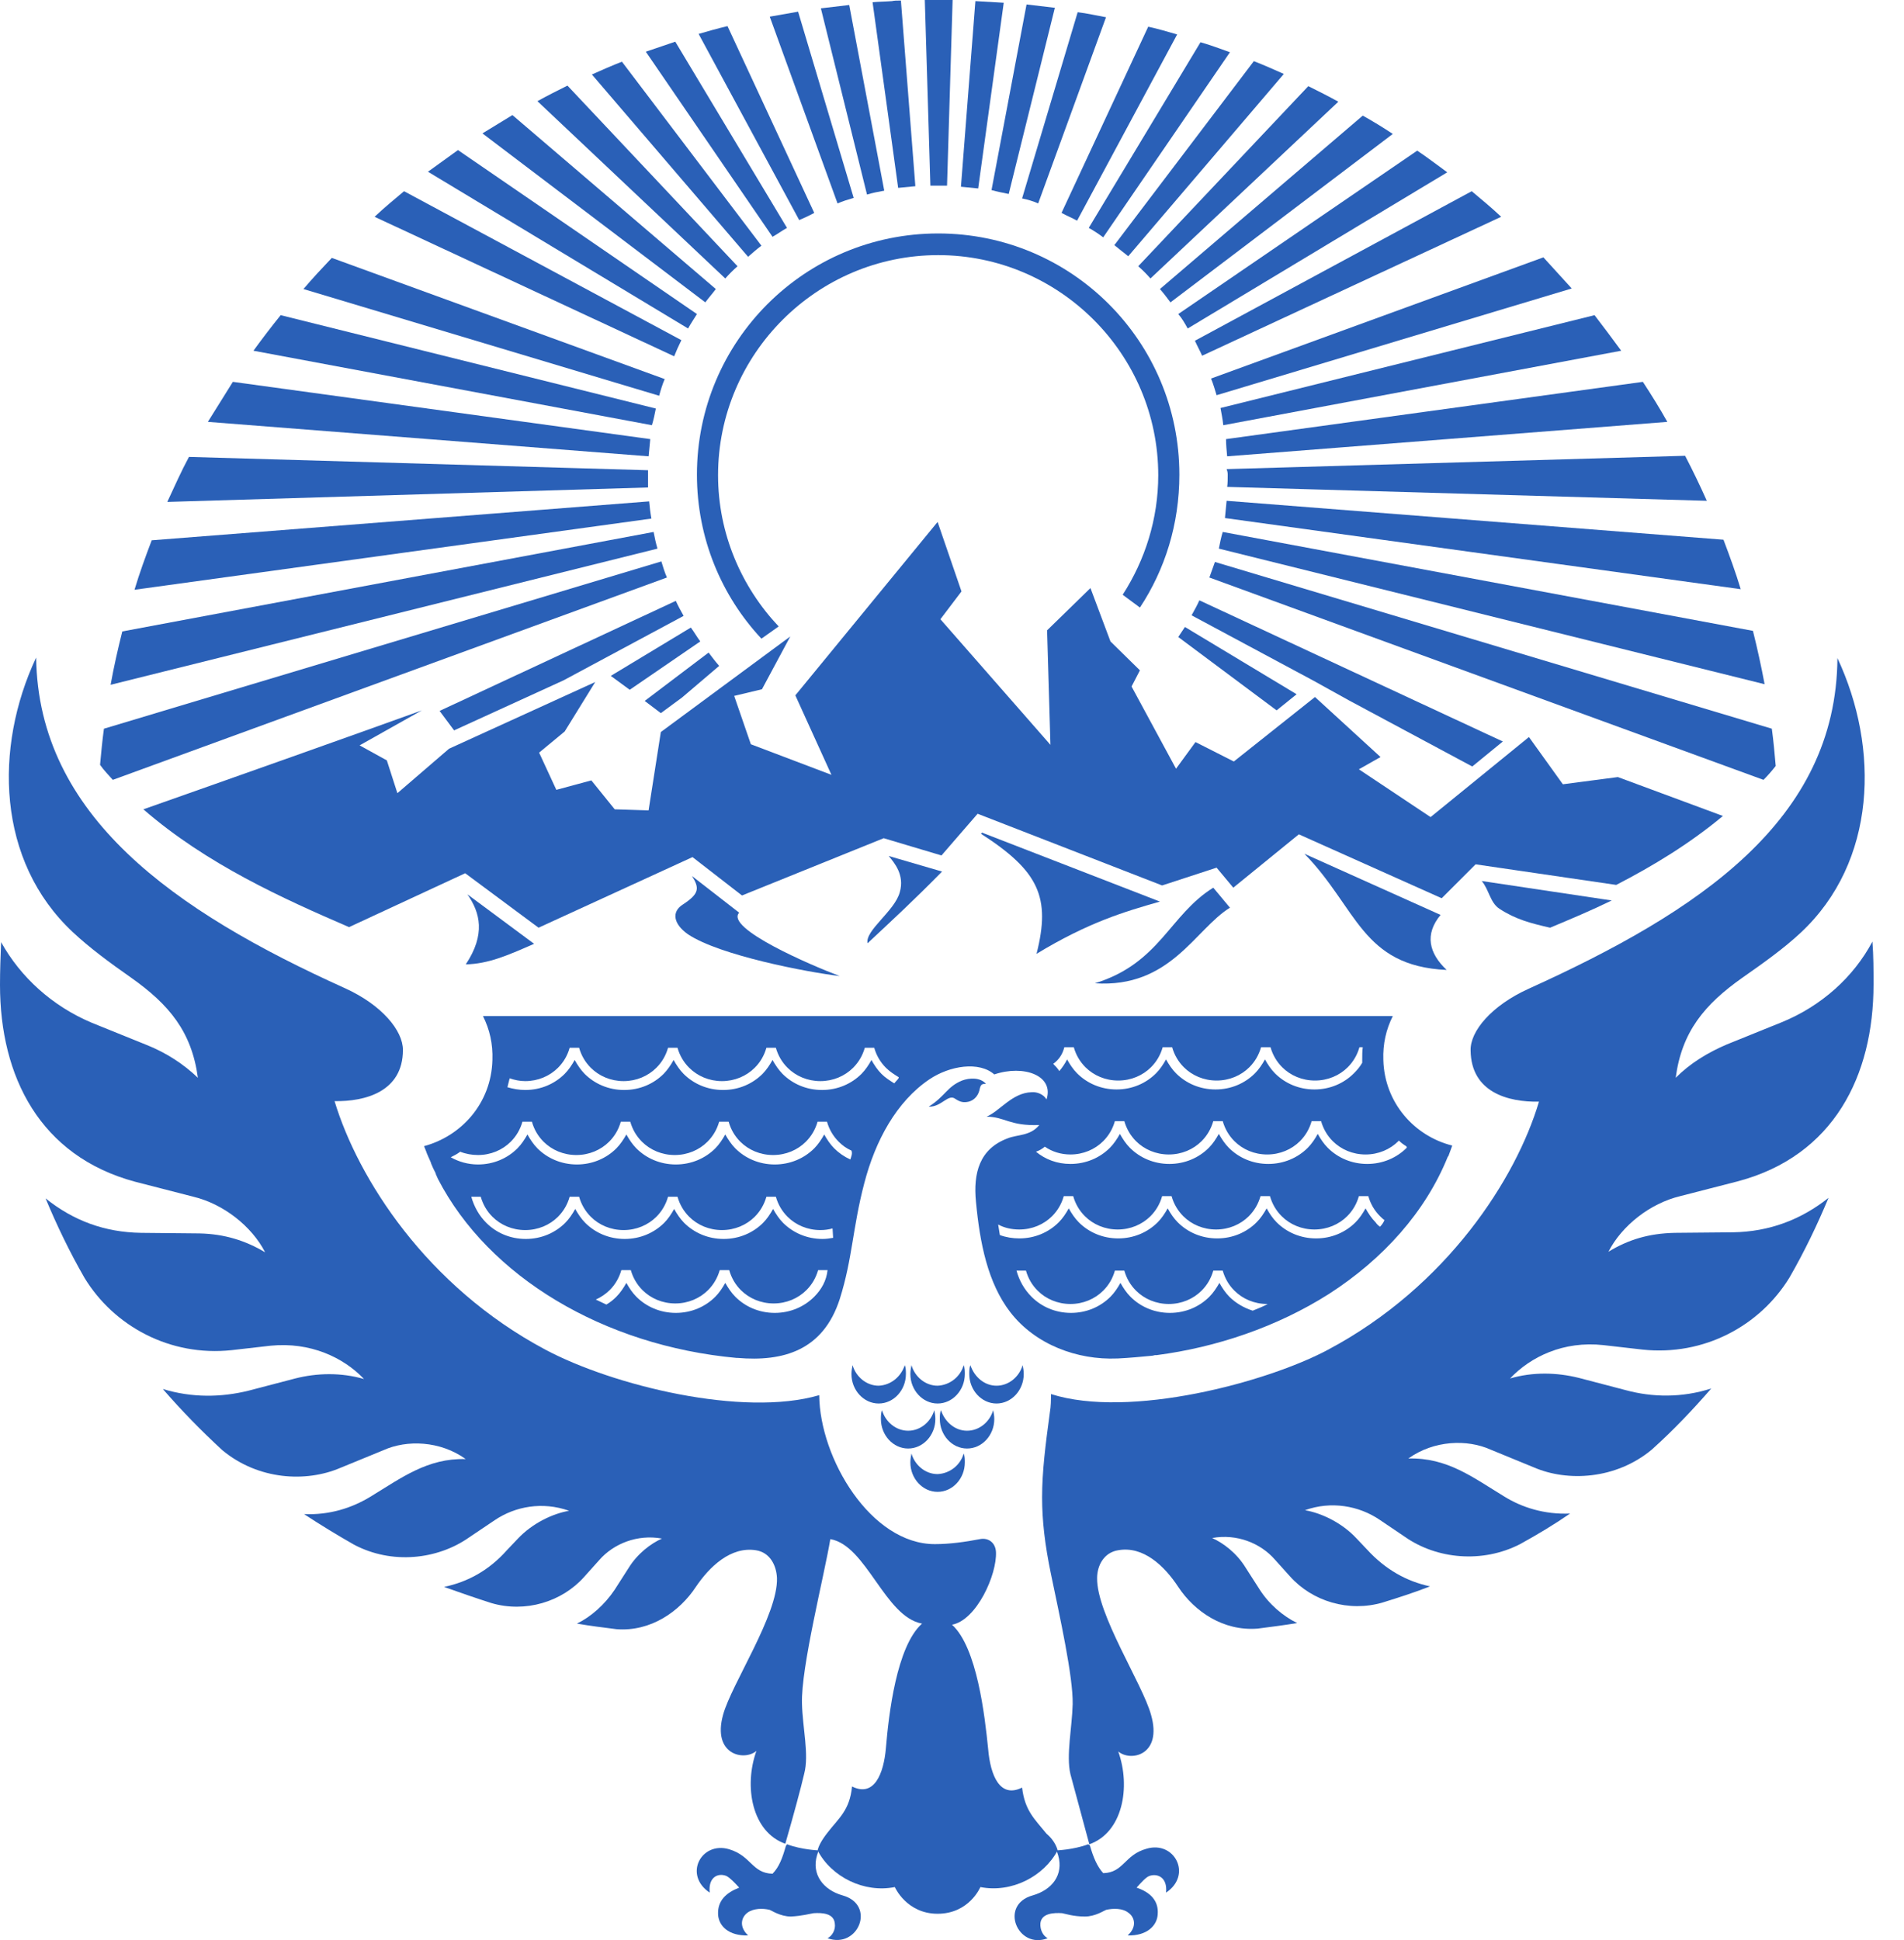 <svg width="53" height="54" viewBox="0 0 53 54" fill="none" xmlns="http://www.w3.org/2000/svg">
<path d="M21.675 17.436C20.638 16.337 19.988 14.852 19.988 13.227C19.988 9.855 22.742 7.101 26.115 7.101C29.487 7.101 32.241 9.855 32.241 13.227C32.241 14.45 31.87 15.595 31.251 16.554L31.731 16.91C32.427 15.857 32.829 14.589 32.829 13.212C32.829 9.499 29.828 6.498 26.115 6.498C22.402 6.498 19.4 9.499 19.4 13.212C19.4 14.976 20.081 16.585 21.195 17.776L21.675 17.436Z" fill="#2A60B7"/>
<path d="M24.738 23.825C24.892 24.011 25.186 24.351 25.047 24.831C24.908 25.357 24.073 25.898 24.15 26.254C24.892 25.558 25.418 25.078 26.223 24.258L24.738 23.825Z" fill="#2A60B7"/>
<path d="M14.867 26.269L13.011 24.892C13.367 25.403 13.521 26.006 12.965 26.842C13.583 26.826 14.094 26.61 14.867 26.269Z" fill="#2A60B7"/>
<path d="M20.576 25.403L19.261 24.382C19.478 24.722 19.462 24.877 19.014 25.171C18.689 25.372 18.735 25.712 19.153 26.006C20.035 26.594 22.463 27.058 23.376 27.167C22.587 26.873 20.174 25.836 20.576 25.403Z" fill="#2A60B7"/>
<path d="M32.288 25.094L27.337 23.175L27.306 23.206C28.915 24.243 29.255 24.97 28.853 26.548C30.307 25.666 31.313 25.372 32.288 25.094Z" fill="#2A60B7"/>
<path d="M41.245 24.521C41.446 24.753 41.477 25.125 41.74 25.295C42.189 25.589 42.606 25.697 43.148 25.821C43.705 25.589 44.293 25.341 44.865 25.063L41.245 24.521Z" fill="#2A60B7"/>
<path d="M40.1 25.465L36.31 23.763C37.779 25.264 37.903 26.888 40.27 26.997C39.775 26.532 39.651 26.006 40.1 25.465Z" fill="#2A60B7"/>
<path d="M33.773 24.707C32.551 25.465 32.288 26.811 30.477 27.368C32.582 27.507 33.262 25.867 34.237 25.264L33.773 24.707Z" fill="#2A60B7"/>
<path d="M34.051 11.835L45.128 9.762C44.881 9.422 44.633 9.097 44.386 8.772L33.974 11.356C34.005 11.526 34.036 11.681 34.051 11.835Z" fill="#2A60B7"/>
<path d="M33.865 11L43.751 8.029C43.488 7.735 43.225 7.457 42.962 7.163L33.711 10.536C33.773 10.69 33.819 10.845 33.865 11Z" fill="#2A60B7"/>
<path d="M33.463 9.901L41.787 6.034C41.524 5.786 41.245 5.554 40.967 5.322L33.262 9.484C33.324 9.623 33.401 9.762 33.463 9.901Z" fill="#2A60B7"/>
<path d="M34.159 12.701L46.412 11.742C46.196 11.355 45.964 10.984 45.731 10.628L34.128 12.222C34.128 12.377 34.144 12.531 34.159 12.701Z" fill="#2A60B7"/>
<path d="M32.024 7.751L37.254 2.831C36.975 2.676 36.697 2.537 36.418 2.398L31.684 7.41C31.808 7.519 31.916 7.627 32.024 7.751Z" fill="#2A60B7"/>
<path d="M30.709 6.606L34.237 1.454C33.974 1.361 33.695 1.253 33.417 1.176L30.307 6.343C30.446 6.42 30.586 6.513 30.709 6.606Z" fill="#2A60B7"/>
<path d="M31.406 7.132L35.737 2.058C35.459 1.934 35.18 1.81 34.902 1.702L31.019 6.823C31.158 6.931 31.282 7.039 31.406 7.132Z" fill="#2A60B7"/>
<path d="M34.175 13.227C34.175 13.336 34.175 13.444 34.16 13.552L47.511 13.939C47.325 13.521 47.124 13.104 46.907 12.686L34.144 13.057C34.175 13.135 34.175 13.181 34.175 13.227Z" fill="#2A60B7"/>
<path d="M32.581 8.416L38.77 3.728C38.491 3.543 38.213 3.373 37.934 3.218L32.288 8.045C32.396 8.169 32.489 8.292 32.581 8.416Z" fill="#2A60B7"/>
<path d="M33.061 9.143L40.286 4.796C40.008 4.595 39.729 4.378 39.45 4.193L32.798 8.741C32.906 8.865 32.984 9.004 33.061 9.143Z" fill="#2A60B7"/>
<path d="M17.529 19.199L19.493 17.853C19.4 17.73 19.323 17.59 19.23 17.467L17.002 18.812L17.529 19.199Z" fill="#2A60B7"/>
<path d="M12.64 20.329L15.687 18.936L19.029 17.142C18.952 17.002 18.874 16.863 18.812 16.724L12.237 19.787L12.64 20.329Z" fill="#2A60B7"/>
<path d="M29.982 6.142L32.767 0.959C32.504 0.882 32.241 0.804 31.962 0.743L29.549 5.925C29.688 6.003 29.843 6.064 29.982 6.142Z" fill="#2A60B7"/>
<path d="M18.395 19.849L18.983 19.416L20.019 18.534C19.911 18.41 19.818 18.287 19.725 18.163L17.946 19.509L18.395 19.849Z" fill="#2A60B7"/>
<path d="M36.573 18.952L37.548 19.493L40.982 21.334L41.833 20.638L33.386 16.709C33.324 16.848 33.247 16.987 33.169 17.126L36.573 18.952Z" fill="#2A60B7"/>
<path d="M33.928 15.27L49.12 19.044C49.027 18.549 48.919 18.054 48.795 17.559L34.036 14.806C33.989 14.96 33.958 15.115 33.928 15.27Z" fill="#2A60B7"/>
<path d="M33.664 16.074L49.089 21.706C49.212 21.582 49.321 21.458 49.429 21.319C49.398 20.963 49.367 20.623 49.321 20.282L33.819 15.641C33.773 15.78 33.711 15.935 33.664 16.074Z" fill="#2A60B7"/>
<path d="M34.098 14.419L48.455 16.399C48.315 15.935 48.145 15.471 47.975 15.022L34.144 13.939C34.129 14.109 34.113 14.264 34.098 14.419Z" fill="#2A60B7"/>
<path d="M35.536 19.772L36.093 19.323L32.984 17.451C32.922 17.544 32.86 17.637 32.798 17.73L35.536 19.772Z" fill="#2A60B7"/>
<path d="M19.4 8.741L12.748 4.177C12.47 4.378 12.191 4.579 11.913 4.78L19.153 9.143C19.23 9.004 19.323 8.865 19.4 8.741Z" fill="#2A60B7"/>
<path d="M18.503 10.551L9.236 7.178C8.973 7.457 8.695 7.751 8.447 8.045L18.348 11.015C18.395 10.845 18.441 10.69 18.503 10.551Z" fill="#2A60B7"/>
<path d="M20.53 7.411L15.796 2.383C15.517 2.522 15.239 2.661 14.96 2.816L20.189 7.751C20.298 7.627 20.406 7.519 20.53 7.411Z" fill="#2A60B7"/>
<path d="M18.101 12.222L6.482 10.628C6.25 11 6.018 11.371 5.786 11.742L18.055 12.701C18.07 12.531 18.085 12.377 18.101 12.222Z" fill="#2A60B7"/>
<path d="M18.967 9.468L11.247 5.322C10.969 5.554 10.69 5.786 10.427 6.034L18.766 9.917C18.828 9.762 18.89 9.623 18.967 9.468Z" fill="#2A60B7"/>
<path d="M19.926 8.045L14.264 3.203C13.986 3.373 13.707 3.543 13.429 3.713L19.633 8.416C19.725 8.292 19.834 8.169 19.926 8.045Z" fill="#2A60B7"/>
<path d="M18.256 11.371L7.813 8.772C7.55 9.097 7.302 9.422 7.055 9.762L18.147 11.835C18.194 11.681 18.225 11.526 18.256 11.371Z" fill="#2A60B7"/>
<path d="M18.194 14.806L3.404 17.575C3.28 18.07 3.171 18.549 3.079 19.06L18.302 15.27C18.255 15.115 18.224 14.96 18.194 14.806Z" fill="#2A60B7"/>
<path d="M28.899 5.662L30.787 0.48C30.524 0.433 30.261 0.371 29.998 0.34L28.451 5.523C28.605 5.554 28.76 5.6 28.899 5.662Z" fill="#2A60B7"/>
<path d="M3.14 21.706L18.565 16.074C18.503 15.935 18.457 15.78 18.41 15.626L2.893 20.282C2.847 20.623 2.816 20.947 2.785 21.288C2.893 21.442 3.017 21.566 3.14 21.706Z" fill="#2A60B7"/>
<path d="M18.07 13.955L4.223 15.038C4.053 15.486 3.883 15.95 3.744 16.415L18.132 14.434C18.101 14.264 18.085 14.109 18.07 13.955Z" fill="#2A60B7"/>
<path d="M18.039 13.228C18.039 13.181 18.039 13.135 18.039 13.088L5.26 12.717C5.044 13.119 4.858 13.537 4.657 13.97L18.039 13.568C18.039 13.46 18.039 13.336 18.039 13.228Z" fill="#2A60B7"/>
<path d="M25.48 5.183L25.078 0.016C25.063 0.016 25.047 0.016 25.016 0.016C24.954 0.016 24.892 0.016 24.831 0.031C24.645 0.046 24.459 0.046 24.289 0.062L25.001 5.229C25.155 5.214 25.31 5.198 25.48 5.183Z" fill="#2A60B7"/>
<path d="M27.94 0.077C27.677 0.062 27.414 0.046 27.151 0.031L26.749 5.198C26.904 5.214 27.074 5.229 27.229 5.245L27.94 0.077Z" fill="#2A60B7"/>
<path d="M26.115 5.167C26.192 5.167 26.269 5.167 26.362 5.167L26.517 0C26.378 0 26.254 0 26.115 0C26.006 0 25.883 0 25.774 0H25.743L25.898 5.167C25.945 5.167 26.022 5.167 26.115 5.167Z" fill="#2A60B7"/>
<path d="M28.079 5.399L29.363 0.217C29.101 0.186 28.837 0.155 28.575 0.124L27.6 5.291C27.77 5.337 27.925 5.368 28.079 5.399Z" fill="#2A60B7"/>
<path d="M21.907 6.343L18.797 1.16C18.518 1.253 18.256 1.346 17.977 1.439L21.504 6.591C21.644 6.513 21.767 6.42 21.907 6.343Z" fill="#2A60B7"/>
<path d="M22.665 5.925L20.251 0.727C19.988 0.789 19.71 0.866 19.447 0.944L22.247 6.126C22.386 6.065 22.526 6.003 22.665 5.925Z" fill="#2A60B7"/>
<path d="M21.195 6.838L17.312 1.717C17.033 1.826 16.755 1.949 16.476 2.073L20.824 7.148C20.947 7.039 21.071 6.931 21.195 6.838Z" fill="#2A60B7"/>
<path d="M23.763 5.508L22.216 0.325C21.953 0.371 21.69 0.418 21.427 0.464L23.314 5.662C23.454 5.6 23.608 5.554 23.763 5.508Z" fill="#2A60B7"/>
<path d="M24.614 5.307L23.639 0.139C23.376 0.17 23.113 0.201 22.85 0.232L24.134 5.415C24.289 5.368 24.444 5.337 24.614 5.307Z" fill="#2A60B7"/>
<path fill-rule="evenodd" clip-rule="evenodd" d="M38.507 29.503C38.491 29.054 38.584 28.652 38.77 28.281H13.444C13.63 28.652 13.723 29.054 13.707 29.503C13.676 30.71 12.841 31.622 11.804 31.901L11.866 32.056L11.882 32.102L11.928 32.21L11.943 32.241L11.99 32.349L12.005 32.396L12.052 32.504L12.067 32.535L12.129 32.659V32.674L12.191 32.814C13.599 35.536 16.801 37.455 20.499 37.795H20.53C21.798 37.904 22.912 37.594 23.376 36.155C23.732 35.026 23.732 34.175 24.057 32.937C24.366 31.746 24.954 30.663 25.867 30.044C26.44 29.657 27.259 29.534 27.677 29.905C28.497 29.627 29.348 29.936 29.131 30.601C29.054 30.462 28.869 30.385 28.714 30.4C28.172 30.416 27.832 30.926 27.461 31.081C27.971 31.081 28.095 31.344 28.93 31.313C28.683 31.622 28.311 31.576 28.049 31.684C27.259 31.978 27.089 32.659 27.167 33.448C27.275 34.593 27.492 35.707 28.126 36.527C28.822 37.424 29.982 37.857 31.096 37.811H31.112C31.437 37.795 31.762 37.764 32.086 37.733L32.148 37.718H32.195C33.865 37.501 35.552 36.929 36.991 36.016C38.507 35.041 39.682 33.726 40.301 32.195L40.317 32.179L40.363 32.056L40.425 31.885C39.373 31.622 38.538 30.694 38.507 29.503ZM22.665 36.093C22.386 36.372 21.999 36.542 21.566 36.542C21.133 36.542 20.746 36.372 20.468 36.093C20.36 35.985 20.267 35.846 20.189 35.707C20.112 35.846 20.019 35.985 19.911 36.093C19.632 36.372 19.246 36.542 18.812 36.542C18.379 36.542 17.992 36.372 17.714 36.093C17.606 35.985 17.513 35.846 17.436 35.707C17.358 35.846 17.265 35.985 17.157 36.093C17.08 36.171 16.987 36.248 16.879 36.31C16.786 36.264 16.677 36.217 16.585 36.171C16.724 36.109 16.863 36.016 16.971 35.908C17.126 35.753 17.234 35.567 17.296 35.351H17.559C17.621 35.567 17.73 35.753 17.884 35.908C18.116 36.14 18.441 36.279 18.797 36.279C19.153 36.279 19.478 36.14 19.71 35.908C19.864 35.753 19.973 35.567 20.035 35.351H20.298C20.36 35.567 20.468 35.753 20.622 35.908C20.855 36.14 21.18 36.279 21.535 36.279C21.891 36.279 22.216 36.14 22.448 35.908C22.603 35.753 22.711 35.567 22.773 35.351H23.036C23.005 35.645 22.866 35.892 22.665 36.093ZM23.191 34.453C23.098 34.469 23.005 34.484 22.897 34.484C22.464 34.484 22.077 34.314 21.798 34.036C21.69 33.928 21.597 33.788 21.52 33.649C21.442 33.788 21.35 33.928 21.241 34.036C20.963 34.314 20.576 34.484 20.143 34.484C19.71 34.484 19.323 34.314 19.044 34.036C18.936 33.928 18.843 33.788 18.766 33.649C18.689 33.788 18.596 33.928 18.488 34.036C18.209 34.314 17.822 34.484 17.389 34.484C16.956 34.484 16.569 34.314 16.291 34.036C16.182 33.928 16.09 33.788 16.012 33.649C15.935 33.788 15.842 33.928 15.734 34.036C15.455 34.314 15.069 34.484 14.635 34.484C14.202 34.484 13.815 34.314 13.537 34.036C13.336 33.835 13.197 33.587 13.119 33.309H13.382C13.444 33.525 13.552 33.711 13.707 33.866C13.939 34.098 14.264 34.237 14.62 34.237C14.976 34.237 15.301 34.098 15.533 33.866C15.687 33.711 15.796 33.525 15.857 33.309H16.12C16.182 33.525 16.291 33.711 16.445 33.866C16.677 34.098 17.002 34.237 17.358 34.237C17.714 34.237 18.039 34.098 18.271 33.866C18.426 33.711 18.534 33.525 18.596 33.309H18.859C18.921 33.525 19.029 33.711 19.184 33.866C19.416 34.098 19.741 34.237 20.096 34.237C20.452 34.237 20.777 34.098 21.009 33.866C21.164 33.711 21.272 33.525 21.334 33.309H21.597C21.659 33.525 21.767 33.711 21.922 33.866C22.154 34.098 22.479 34.237 22.835 34.237C22.959 34.237 23.067 34.221 23.175 34.191L23.191 34.453ZM23.67 32.272C23.5 32.195 23.345 32.087 23.222 31.963C23.113 31.854 23.02 31.715 22.943 31.576C22.866 31.715 22.773 31.854 22.665 31.963C22.386 32.241 21.999 32.411 21.566 32.411C21.133 32.411 20.746 32.241 20.468 31.963C20.36 31.854 20.267 31.715 20.189 31.576C20.112 31.715 20.019 31.854 19.911 31.963C19.632 32.241 19.246 32.411 18.812 32.411C18.379 32.411 17.992 32.241 17.714 31.963C17.606 31.854 17.513 31.715 17.436 31.576C17.358 31.715 17.265 31.854 17.157 31.963C16.879 32.241 16.492 32.411 16.059 32.411C15.626 32.411 15.239 32.241 14.96 31.963C14.852 31.854 14.759 31.715 14.682 31.576C14.604 31.715 14.512 31.854 14.403 31.963C14.125 32.241 13.738 32.411 13.305 32.411C13.026 32.411 12.763 32.334 12.547 32.21C12.64 32.164 12.732 32.117 12.81 32.056C12.964 32.117 13.135 32.148 13.305 32.148C13.661 32.148 13.986 32.009 14.218 31.777C14.372 31.622 14.481 31.437 14.543 31.22H14.806C14.867 31.437 14.976 31.622 15.13 31.777C15.363 32.009 15.687 32.148 16.043 32.148C16.399 32.148 16.724 32.009 16.956 31.777C17.111 31.622 17.219 31.437 17.281 31.22H17.544C17.606 31.437 17.714 31.622 17.869 31.777C18.101 32.009 18.426 32.148 18.782 32.148C19.137 32.148 19.462 32.009 19.694 31.777C19.849 31.622 19.957 31.437 20.019 31.22H20.282C20.344 31.437 20.452 31.622 20.607 31.777C20.839 32.009 21.164 32.148 21.52 32.148C21.876 32.148 22.201 32.009 22.433 31.777C22.587 31.622 22.696 31.437 22.758 31.22H23.02C23.082 31.437 23.191 31.622 23.345 31.777C23.454 31.885 23.562 31.963 23.701 32.025C23.732 32.102 23.701 32.179 23.67 32.272ZM24.892 30.153C24.769 30.075 24.645 29.998 24.537 29.89C24.428 29.781 24.335 29.642 24.258 29.503C24.181 29.642 24.088 29.781 23.98 29.89C23.701 30.168 23.314 30.338 22.881 30.338C22.448 30.338 22.061 30.168 21.783 29.89C21.675 29.781 21.582 29.642 21.504 29.503C21.427 29.642 21.334 29.781 21.226 29.89C20.947 30.168 20.561 30.338 20.128 30.338C19.694 30.338 19.308 30.168 19.029 29.89C18.921 29.781 18.828 29.642 18.751 29.503C18.673 29.642 18.58 29.781 18.472 29.89C18.194 30.168 17.807 30.338 17.374 30.338C16.941 30.338 16.554 30.168 16.275 29.89C16.167 29.781 16.074 29.642 15.997 29.503C15.919 29.642 15.827 29.781 15.718 29.89C15.44 30.168 15.053 30.338 14.62 30.338C14.45 30.338 14.28 30.307 14.125 30.261C14.14 30.183 14.171 30.091 14.187 30.013C14.326 30.06 14.465 30.091 14.62 30.091C14.976 30.091 15.301 29.951 15.533 29.719C15.687 29.565 15.796 29.379 15.857 29.163H16.12C16.182 29.379 16.291 29.565 16.445 29.719C16.677 29.951 17.002 30.091 17.358 30.091C17.714 30.091 18.039 29.951 18.271 29.719C18.426 29.565 18.534 29.379 18.596 29.163H18.859C18.921 29.379 19.029 29.565 19.184 29.719C19.416 29.951 19.741 30.091 20.096 30.091C20.452 30.091 20.777 29.951 21.009 29.719C21.164 29.565 21.272 29.379 21.334 29.163H21.597C21.659 29.379 21.767 29.565 21.922 29.719C22.154 29.951 22.479 30.091 22.835 30.091C23.191 30.091 23.516 29.951 23.748 29.719C23.902 29.565 24.011 29.379 24.073 29.163H24.335C24.397 29.379 24.506 29.565 24.66 29.719C24.769 29.828 24.892 29.905 25.016 29.982C25.032 30.013 24.954 30.075 24.892 30.153ZM29.627 29.147H29.89C29.951 29.364 30.06 29.549 30.214 29.704C30.447 29.936 30.771 30.075 31.127 30.075C31.483 30.075 31.808 29.936 32.04 29.704C32.195 29.549 32.303 29.364 32.365 29.147H32.628C32.69 29.364 32.798 29.549 32.953 29.704C33.185 29.936 33.51 30.075 33.865 30.075C34.221 30.075 34.546 29.936 34.778 29.704C34.933 29.549 35.041 29.364 35.103 29.147H35.366C35.428 29.364 35.536 29.549 35.691 29.704C35.923 29.936 36.248 30.075 36.604 30.075C36.96 30.075 37.285 29.936 37.517 29.704C37.671 29.549 37.78 29.364 37.842 29.147H37.934C37.919 29.255 37.919 29.379 37.919 29.503C37.919 29.534 37.919 29.565 37.919 29.58C37.857 29.689 37.78 29.781 37.687 29.874C37.408 30.153 37.022 30.323 36.588 30.323C36.155 30.323 35.768 30.153 35.49 29.874C35.382 29.766 35.289 29.627 35.212 29.487C35.134 29.627 35.041 29.766 34.933 29.874C34.654 30.153 34.268 30.323 33.835 30.323C33.401 30.323 33.015 30.153 32.736 29.874C32.628 29.766 32.535 29.627 32.458 29.487C32.38 29.627 32.288 29.766 32.179 29.874C31.901 30.153 31.514 30.323 31.081 30.323C30.648 30.323 30.261 30.153 29.982 29.874C29.874 29.766 29.781 29.627 29.704 29.487C29.642 29.611 29.565 29.719 29.487 29.812C29.441 29.735 29.379 29.673 29.317 29.611C29.487 29.487 29.58 29.333 29.627 29.147ZM34.871 36.48C34.624 36.403 34.392 36.264 34.221 36.093C34.113 35.985 34.02 35.846 33.943 35.707C33.865 35.846 33.773 35.985 33.664 36.093C33.386 36.372 32.999 36.542 32.566 36.542C32.133 36.542 31.746 36.372 31.468 36.093C31.359 35.985 31.266 35.846 31.189 35.707C31.112 35.846 31.019 35.985 30.911 36.093C30.632 36.372 30.245 36.542 29.812 36.542C29.379 36.542 28.992 36.372 28.714 36.093C28.513 35.892 28.373 35.645 28.296 35.366H28.559C28.621 35.583 28.729 35.769 28.884 35.923C29.116 36.155 29.441 36.294 29.797 36.294C30.152 36.294 30.477 36.155 30.709 35.923C30.864 35.769 30.973 35.583 31.034 35.366H31.297C31.359 35.583 31.468 35.769 31.622 35.923C31.854 36.155 32.179 36.294 32.535 36.294C32.891 36.294 33.216 36.155 33.448 35.923C33.602 35.769 33.711 35.583 33.773 35.366H34.036C34.098 35.583 34.206 35.769 34.361 35.923C34.593 36.155 34.917 36.294 35.273 36.294H35.289C35.181 36.356 35.026 36.418 34.871 36.48ZM38.414 34.144C38.367 34.113 38.321 34.067 38.29 34.02C38.182 33.912 38.089 33.773 38.012 33.633C37.934 33.773 37.842 33.912 37.733 34.02C37.455 34.299 37.068 34.469 36.635 34.469C36.202 34.469 35.815 34.299 35.536 34.02C35.428 33.912 35.335 33.773 35.258 33.633C35.181 33.773 35.088 33.912 34.979 34.02C34.701 34.299 34.314 34.469 33.881 34.469C33.448 34.469 33.061 34.299 32.783 34.02C32.674 33.912 32.581 33.773 32.504 33.633C32.427 33.773 32.334 33.912 32.226 34.02C31.947 34.299 31.56 34.469 31.127 34.469C30.694 34.469 30.307 34.299 30.029 34.02C29.921 33.912 29.828 33.773 29.75 33.633C29.673 33.773 29.58 33.912 29.472 34.02C29.193 34.299 28.807 34.469 28.373 34.469C28.188 34.469 28.002 34.438 27.832 34.376C27.816 34.283 27.801 34.175 27.785 34.082C27.956 34.175 28.157 34.221 28.373 34.221C28.729 34.221 29.054 34.082 29.286 33.85C29.441 33.695 29.549 33.51 29.611 33.293H29.874C29.936 33.51 30.044 33.695 30.199 33.85C30.431 34.082 30.756 34.221 31.112 34.221C31.468 34.221 31.792 34.082 32.025 33.85C32.179 33.695 32.288 33.51 32.349 33.293H32.612C32.674 33.51 32.783 33.695 32.937 33.85C33.169 34.082 33.494 34.221 33.85 34.221C34.206 34.221 34.531 34.082 34.763 33.85C34.917 33.695 35.026 33.51 35.088 33.293H35.351C35.413 33.51 35.521 33.695 35.676 33.85C35.908 34.082 36.233 34.221 36.588 34.221C36.944 34.221 37.269 34.082 37.501 33.85C37.656 33.695 37.764 33.51 37.826 33.293H38.089C38.151 33.51 38.259 33.695 38.414 33.85C38.445 33.881 38.491 33.928 38.538 33.958C38.522 34.005 38.476 34.082 38.414 34.144ZM39.157 31.947C38.878 32.226 38.491 32.396 38.058 32.396C37.625 32.396 37.238 32.226 36.96 31.947C36.851 31.839 36.759 31.7 36.681 31.56C36.604 31.7 36.511 31.839 36.403 31.947C36.124 32.226 35.737 32.396 35.304 32.396C34.871 32.396 34.484 32.226 34.206 31.947C34.098 31.839 34.005 31.7 33.927 31.56C33.85 31.7 33.757 31.839 33.649 31.947C33.37 32.226 32.984 32.396 32.55 32.396C32.117 32.396 31.731 32.226 31.452 31.947C31.344 31.839 31.251 31.7 31.174 31.56C31.096 31.7 31.003 31.839 30.895 31.947C30.617 32.226 30.23 32.396 29.797 32.396C29.425 32.396 29.101 32.272 28.837 32.056C28.93 32.025 29.008 31.978 29.085 31.916C29.286 32.056 29.534 32.133 29.797 32.133C30.152 32.133 30.477 31.994 30.709 31.762C30.864 31.607 30.973 31.421 31.034 31.205H31.297C31.359 31.421 31.468 31.607 31.622 31.762C31.854 31.994 32.179 32.133 32.535 32.133C32.891 32.133 33.216 31.994 33.448 31.762C33.602 31.607 33.711 31.421 33.773 31.205H34.036C34.098 31.421 34.206 31.607 34.361 31.762C34.593 31.994 34.917 32.133 35.273 32.133C35.629 32.133 35.954 31.994 36.186 31.762C36.341 31.607 36.449 31.421 36.511 31.205H36.774C36.836 31.421 36.944 31.607 37.099 31.762C37.331 31.994 37.656 32.133 38.012 32.133C38.367 32.133 38.692 31.994 38.925 31.762L38.94 31.746C39.002 31.808 39.064 31.854 39.141 31.901C39.172 31.932 39.157 31.947 39.157 31.947Z" fill="#2A60B7"/>
<path fill-rule="evenodd" clip-rule="evenodd" d="M22.139 19.354L23.144 21.566L20.901 20.715L20.437 19.369L21.21 19.184L21.999 17.714L18.395 20.375L18.054 22.556L17.111 22.526L16.461 21.721L15.486 21.984L15.007 20.948L15.718 20.36L16.569 18.983L12.5 20.839L11.062 22.077L10.768 21.164L10.01 20.746L11.742 19.772C10.118 20.36 6.281 21.721 3.991 22.526C5.755 24.057 7.89 25.016 9.716 25.805L12.949 24.305L14.991 25.821L19.277 23.856L20.654 24.924L24.599 23.33L26.207 23.81L27.213 22.649L32.349 24.645L33.865 24.15L34.33 24.707L36.155 23.222L40.131 25.001L41.075 24.057L44.989 24.63C46.01 24.104 47.031 23.485 47.959 22.711L45.035 21.628L43.504 21.829L42.56 20.514L39.822 22.742L37.826 21.412L38.429 21.071L36.604 19.4L34.345 21.195L33.278 20.654L32.736 21.396L31.498 19.107L31.731 18.658L30.911 17.853L30.354 16.368L29.147 17.544L29.24 20.731L26.177 17.235L26.764 16.461L26.099 14.527L22.139 19.354Z" fill="#2A60B7"/>
<path d="M21.907 51.332C22.324 51.487 22.788 51.502 22.788 51.502C22.773 51.549 22.757 51.595 22.742 51.641C22.587 52.167 22.912 52.601 23.454 52.755C24.397 53.018 23.887 54.256 23.036 53.947C23.16 53.885 23.268 53.715 23.237 53.529C23.206 53.25 22.881 53.235 22.649 53.25C22.541 53.266 22.324 53.328 22.015 53.343C21.721 53.343 21.473 53.173 21.427 53.158C21.241 53.111 20.978 53.111 20.808 53.235C20.622 53.374 20.576 53.637 20.824 53.869C20.282 53.885 20.004 53.606 19.988 53.281C19.973 52.895 20.22 52.678 20.576 52.539C20.452 52.4 20.313 52.26 20.22 52.214C19.988 52.121 19.71 52.245 19.756 52.678C19.014 52.183 19.524 51.239 20.298 51.471C20.916 51.657 20.932 52.136 21.504 52.152C21.69 51.966 21.783 51.703 21.876 51.378L21.907 51.332Z" fill="#2A60B7"/>
<path d="M30.338 51.363C30.431 51.688 30.539 51.951 30.71 52.136C31.282 52.121 31.297 51.626 31.916 51.456C32.69 51.224 33.2 52.183 32.458 52.678C32.504 52.245 32.21 52.136 31.994 52.214C31.901 52.245 31.762 52.4 31.638 52.539C32.009 52.663 32.257 52.895 32.226 53.281C32.21 53.591 31.932 53.885 31.39 53.869C31.653 53.637 31.591 53.359 31.406 53.235C31.251 53.111 30.988 53.111 30.787 53.158C30.741 53.173 30.493 53.343 30.199 53.343C29.874 53.343 29.658 53.266 29.565 53.25C29.333 53.235 28.992 53.25 28.961 53.529C28.946 53.715 29.039 53.885 29.163 53.947C28.327 54.272 27.801 53.018 28.745 52.755C29.286 52.601 29.611 52.183 29.456 51.641C29.441 51.595 29.425 51.549 29.41 51.502C29.41 51.502 29.874 51.487 30.292 51.332L30.338 51.363Z" fill="#2A60B7"/>
<path d="M31.127 48.748C31.483 49.739 31.251 51.007 30.323 51.332C30.106 50.528 29.905 49.785 29.797 49.383C29.673 48.857 29.843 48.083 29.859 47.433C29.874 46.675 29.503 45.005 29.255 43.813C29.085 42.993 29.008 42.328 29.008 41.678C29.008 40.951 29.101 40.224 29.224 39.311C29.255 39.141 29.255 38.955 29.255 38.801C31.437 39.497 35.273 38.476 36.975 37.563C40.286 35.799 42.204 32.798 42.839 30.663C41.972 30.678 40.951 30.4 40.936 29.24C40.92 28.698 41.524 27.987 42.545 27.523C47.294 25.372 51.115 22.835 51.147 18.317C52.322 20.824 52.245 23.98 50.125 25.96C49.661 26.393 49.12 26.78 48.501 27.213C47.449 27.956 46.815 28.714 46.645 29.998C47.047 29.596 47.526 29.302 48.068 29.07L49.599 28.451C50.698 28.002 51.595 27.198 52.121 26.207C52.152 26.61 52.152 26.997 52.152 27.399C52.152 29.951 51.038 32.164 48.393 32.875L46.768 33.293C45.933 33.494 45.144 34.113 44.773 34.84C45.33 34.5 45.902 34.33 46.614 34.314L48.238 34.299C49.259 34.283 50.141 33.943 50.899 33.34C50.59 34.082 50.234 34.825 49.816 35.552C48.996 36.898 47.434 37.749 45.716 37.563L44.633 37.439C43.519 37.316 42.607 37.764 42.034 38.367C42.669 38.182 43.334 38.197 43.953 38.352L45.252 38.692C45.995 38.894 46.815 38.909 47.635 38.646C47.124 39.234 46.583 39.806 45.979 40.348C44.974 41.183 43.628 41.245 42.699 40.843L41.493 40.348C40.843 40.054 39.915 40.085 39.203 40.595C40.286 40.564 40.998 41.121 41.864 41.647C42.359 41.957 42.993 42.158 43.705 42.127C43.256 42.436 42.792 42.715 42.313 42.978C41.261 43.519 39.992 43.395 39.11 42.777L38.399 42.297C37.826 41.91 37.053 41.771 36.325 42.034C36.774 42.111 37.347 42.374 37.764 42.823L38.058 43.133C38.569 43.69 39.157 44.014 39.806 44.154C39.373 44.324 38.94 44.463 38.491 44.602C37.548 44.881 36.527 44.571 35.908 43.875L35.49 43.411C35.088 42.947 34.423 42.684 33.742 42.808C34.051 42.947 34.423 43.225 34.67 43.628L35.057 44.231C35.32 44.649 35.722 44.989 36.109 45.175C35.738 45.236 35.366 45.283 35.011 45.329C34.051 45.407 33.247 44.85 32.798 44.169C32.411 43.581 31.823 43.024 31.127 43.148C30.725 43.21 30.539 43.581 30.539 43.922C30.524 44.927 31.808 46.876 32.04 47.727C32.365 48.857 31.468 49.042 31.127 48.748Z" fill="#2A60B7"/>
<path d="M29.441 51.502C29.054 52.229 28.157 52.694 27.29 52.523C27.29 52.523 26.981 53.266 26.099 53.266C25.233 53.266 24.908 52.523 24.908 52.523C24.057 52.694 23.144 52.245 22.758 51.502C22.788 51.379 22.866 51.224 23.036 51.007C23.345 50.605 23.655 50.388 23.717 49.723C24.335 50.033 24.599 49.367 24.66 48.656C24.738 47.727 24.954 45.825 25.666 45.19C24.63 45.005 24.119 43.009 23.113 42.839C22.943 43.86 22.293 46.412 22.324 47.418C22.34 48.083 22.526 48.841 22.386 49.367C22.293 49.77 22.092 50.512 21.86 51.317C20.932 50.992 20.7 49.723 21.056 48.733C20.715 49.027 19.818 48.841 20.128 47.727C20.36 46.877 21.659 44.943 21.628 43.922C21.613 43.581 21.442 43.21 21.04 43.148C20.344 43.04 19.756 43.597 19.369 44.169C18.921 44.85 18.116 45.422 17.157 45.345C16.786 45.298 16.415 45.252 16.059 45.19C16.445 45.005 16.832 44.664 17.111 44.246L17.497 43.643C17.745 43.241 18.116 42.962 18.426 42.823C17.745 42.699 17.08 42.962 16.677 43.426L16.26 43.891C15.641 44.587 14.62 44.896 13.676 44.618C13.243 44.479 12.794 44.324 12.361 44.169C13.026 44.03 13.614 43.705 14.109 43.148L14.403 42.839C14.821 42.39 15.393 42.127 15.842 42.05C15.1 41.787 14.341 41.926 13.769 42.313L13.057 42.792C12.175 43.411 10.907 43.55 9.855 42.993C9.391 42.73 8.911 42.436 8.463 42.142C9.174 42.173 9.793 41.972 10.303 41.663C11.17 41.137 11.897 40.58 12.964 40.611C12.253 40.1 11.325 40.069 10.675 40.363L9.468 40.858C8.524 41.261 7.194 41.199 6.188 40.363C5.6 39.822 5.043 39.249 4.533 38.661C5.353 38.909 6.157 38.894 6.915 38.708L8.215 38.368C8.818 38.213 9.499 38.197 10.133 38.383C9.561 37.78 8.633 37.346 7.534 37.455L6.451 37.579C4.734 37.764 3.172 36.913 2.352 35.567C1.934 34.84 1.578 34.098 1.269 33.355C2.042 33.974 2.909 34.299 3.93 34.314L5.554 34.33C6.25 34.345 6.838 34.531 7.38 34.856C7.008 34.129 6.219 33.51 5.384 33.309L3.759 32.891C1.114 32.179 0 29.967 0 27.414C0 27.012 0.015 26.61 0.031 26.223C0.572 27.198 1.454 28.002 2.553 28.466L4.084 29.085C4.626 29.302 5.105 29.611 5.508 29.998C5.337 28.714 4.703 27.956 3.651 27.213C3.032 26.78 2.491 26.378 2.027 25.945C-0.093 23.964 -0.17 20.808 1.006 18.302C1.067 22.711 4.842 25.357 9.607 27.507C10.628 27.971 11.216 28.683 11.216 29.224C11.216 30.385 10.164 30.663 9.313 30.648C9.963 32.798 11.866 35.799 15.177 37.563C17.064 38.569 20.684 39.451 22.804 38.832C22.819 40.595 24.243 42.978 26.022 42.978C26.44 42.978 26.873 42.916 27.275 42.839C27.507 42.792 27.708 42.931 27.724 43.194C27.755 43.829 27.182 45.097 26.501 45.221C27.198 45.855 27.414 47.758 27.507 48.687C27.569 49.414 27.832 50.063 28.451 49.754C28.528 50.404 28.807 50.636 29.131 51.038C29.317 51.193 29.41 51.379 29.441 51.502Z" fill="#2A60B7"/>
<path fill-rule="evenodd" clip-rule="evenodd" d="M25.852 30.802C26.316 30.508 26.362 30.245 26.78 30.075C26.981 29.998 27.29 29.982 27.445 30.168C27.352 30.168 27.306 30.168 27.275 30.292C27.244 30.477 27.136 30.617 26.965 30.663C26.826 30.694 26.733 30.678 26.594 30.586C26.393 30.431 26.207 30.818 25.852 30.802Z" fill="#2A60B7"/>
<path fill-rule="evenodd" clip-rule="evenodd" d="M26.826 37.996C26.857 38.074 26.857 38.166 26.857 38.244C26.857 38.692 26.517 39.064 26.099 39.064C25.681 39.064 25.341 38.692 25.341 38.244C25.341 38.151 25.357 38.074 25.372 37.996C25.465 38.321 25.759 38.569 26.099 38.569C26.439 38.553 26.733 38.321 26.826 37.996Z" fill="#2A60B7"/>
<path fill-rule="evenodd" clip-rule="evenodd" d="M25.186 37.996C25.217 38.074 25.217 38.166 25.217 38.244C25.217 38.692 24.877 39.064 24.459 39.064C24.041 39.064 23.701 38.692 23.701 38.244C23.701 38.151 23.717 38.074 23.732 37.996C23.825 38.321 24.119 38.569 24.459 38.569C24.8 38.553 25.078 38.321 25.186 37.996Z" fill="#2A60B7"/>
<path fill-rule="evenodd" clip-rule="evenodd" d="M27.012 37.996C26.981 38.074 26.981 38.166 26.981 38.244C26.981 38.692 27.321 39.064 27.739 39.064C28.157 39.064 28.497 38.692 28.497 38.244C28.497 38.151 28.482 38.074 28.466 37.996C28.373 38.321 28.079 38.569 27.739 38.569C27.399 38.569 27.12 38.321 27.012 37.996Z" fill="#2A60B7"/>
<path fill-rule="evenodd" clip-rule="evenodd" d="M26.192 39.249C26.161 39.327 26.161 39.42 26.161 39.497C26.161 39.946 26.502 40.317 26.919 40.317C27.337 40.317 27.677 39.946 27.677 39.497C27.677 39.404 27.662 39.327 27.646 39.249C27.553 39.574 27.26 39.822 26.919 39.822C26.579 39.822 26.3 39.574 26.192 39.249Z" fill="#2A60B7"/>
<path fill-rule="evenodd" clip-rule="evenodd" d="M24.552 39.249C24.521 39.327 24.521 39.42 24.521 39.497C24.521 39.946 24.862 40.317 25.279 40.317C25.697 40.317 26.037 39.946 26.037 39.497C26.037 39.404 26.022 39.327 26.006 39.249C25.914 39.574 25.62 39.822 25.279 39.822C24.939 39.822 24.645 39.574 24.552 39.249Z" fill="#2A60B7"/>
<path fill-rule="evenodd" clip-rule="evenodd" d="M26.826 40.456C26.857 40.533 26.857 40.626 26.857 40.704C26.857 41.152 26.517 41.523 26.099 41.523C25.681 41.523 25.341 41.152 25.341 40.704C25.341 40.611 25.357 40.533 25.372 40.456C25.465 40.781 25.759 41.029 26.099 41.029C26.439 41.013 26.733 40.781 26.826 40.456Z" fill="#2A60B7"/>
</svg>
